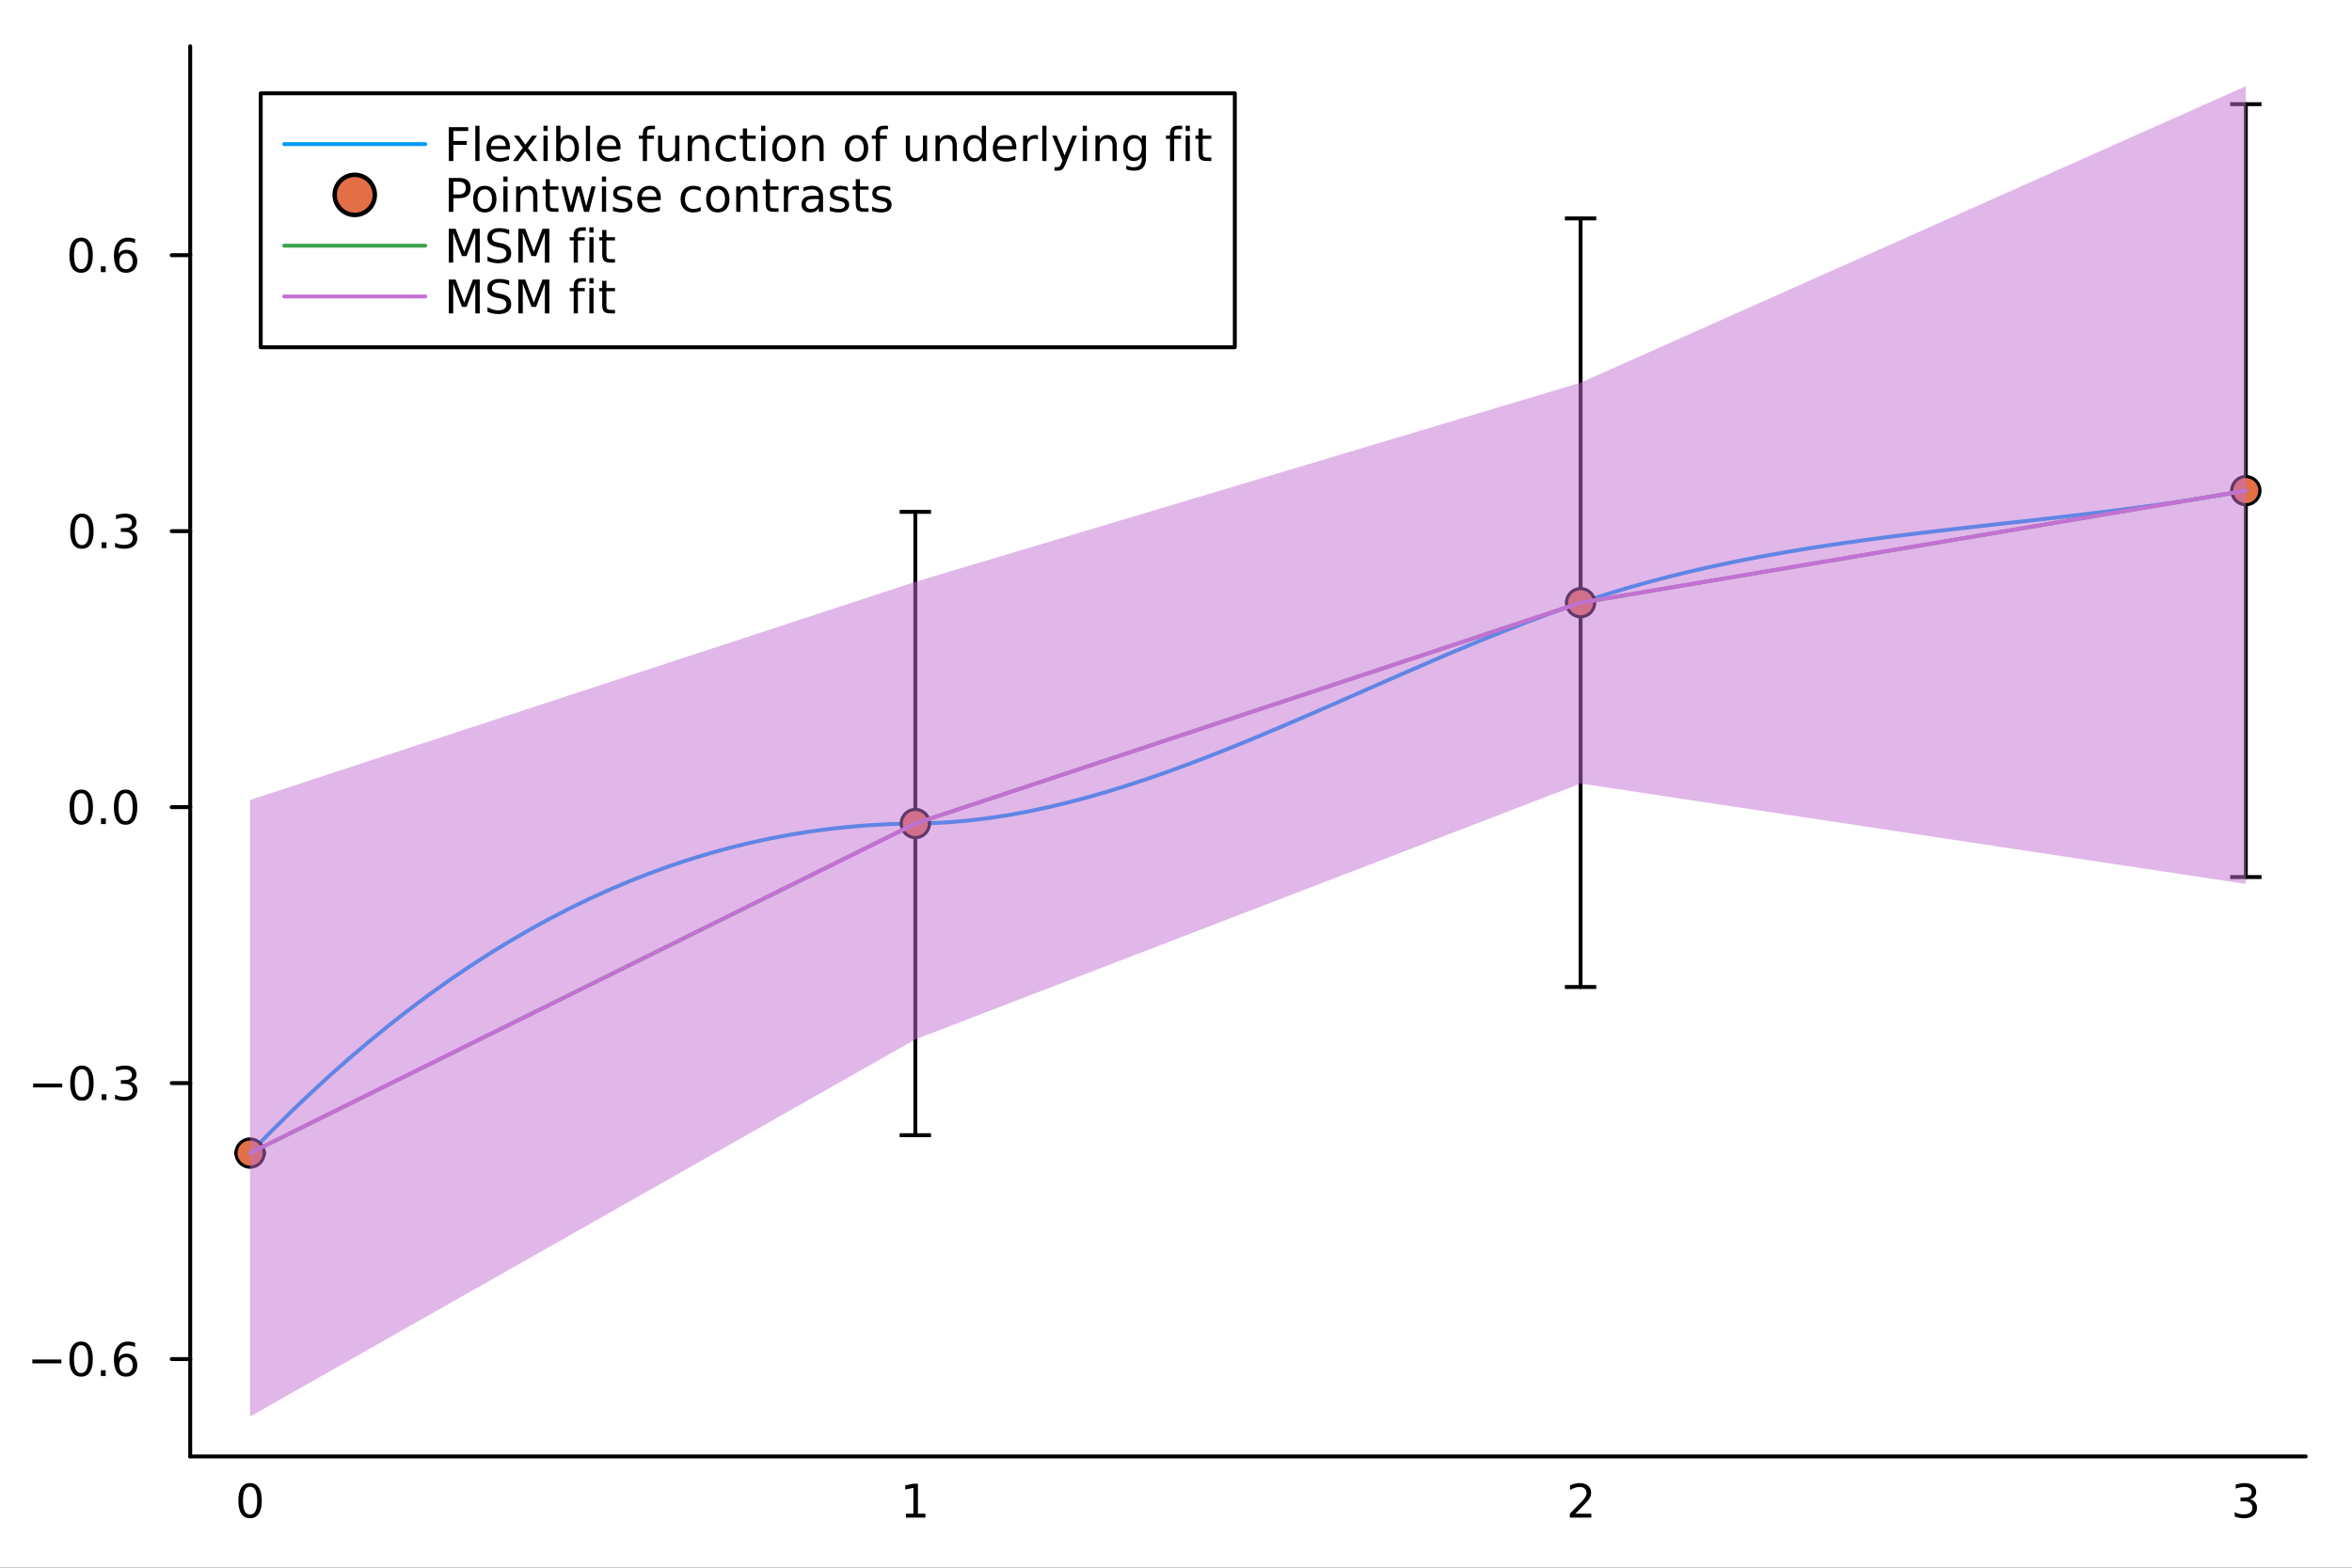 <?xml version="1.0" encoding="utf-8"?>
<svg xmlns="http://www.w3.org/2000/svg" xmlns:xlink="http://www.w3.org/1999/xlink" width="600" height="400" viewBox="0 0 2400 1600">
<rect x="0" y="0" width="2400" height="1600" fill="#333333" stroke="none"/>
<defs>
  <clipPath id="clip260">
    <rect x="0" y="0" width="2400" height="1600"/>
  </clipPath>
</defs>
<path clip-path="url(#clip260)" d="M0 1600 L2400 1600 L2400 0 L0 0  Z" fill="#ffffff" fill-rule="evenodd" fill-opacity="1"/>
<defs>
  <clipPath id="clip261">
    <rect x="480" y="0" width="1681" height="1600"/>
  </clipPath>
</defs>
<path clip-path="url(#clip260)" d="M194.098 1486.45 L2352.76 1486.45 L2352.76 47.244 L194.098 47.244  Z" fill="#ffffff" fill-rule="evenodd" fill-opacity="1"/>
<defs>
  <clipPath id="clip262">
    <rect x="194" y="47" width="2160" height="1440"/>
  </clipPath>
</defs>
<polyline clip-path="url(#clip260)" style="stroke:#000000; stroke-linecap:round; stroke-linejoin:round; stroke-width:4; stroke-opacity:1; fill:none" points="194.098,1486.45 2352.76,1486.45 "/>
<path clip-path="url(#clip260)" d="M255.192 1517.37 Q251.581 1517.37 249.752 1520.93 Q247.947 1524.47 247.947 1531.6 Q247.947 1538.71 249.752 1542.27 Q251.581 1545.82 255.192 1545.82 Q258.826 1545.82 260.632 1542.27 Q262.461 1538.71 262.461 1531.6 Q262.461 1524.47 260.632 1520.93 Q258.826 1517.37 255.192 1517.37 M255.192 1513.66 Q261.002 1513.66 264.058 1518.27 Q267.137 1522.85 267.137 1531.6 Q267.137 1540.33 264.058 1544.94 Q261.002 1549.52 255.192 1549.52 Q249.382 1549.52 246.303 1544.94 Q243.248 1540.33 243.248 1531.6 Q243.248 1522.85 246.303 1518.27 Q249.382 1513.66 255.192 1513.66 Z" fill="#000000" fill-rule="nonzero" fill-opacity="1" /><path clip-path="url(#clip260)" d="M924.397 1544.91 L932.036 1544.91 L932.036 1518.55 L923.726 1520.21 L923.726 1515.95 L931.99 1514.29 L936.666 1514.29 L936.666 1544.91 L944.305 1544.91 L944.305 1548.85 L924.397 1548.85 L924.397 1544.91 Z" fill="#000000" fill-rule="nonzero" fill-opacity="1" /><path clip-path="url(#clip260)" d="M1607.49 1544.91 L1623.81 1544.91 L1623.81 1548.85 L1601.87 1548.85 L1601.87 1544.91 Q1604.53 1542.16 1609.11 1537.53 Q1613.72 1532.88 1614.9 1531.53 Q1617.14 1529.01 1618.02 1527.27 Q1618.93 1525.51 1618.93 1523.82 Q1618.93 1521.07 1616.98 1519.33 Q1615.06 1517.6 1611.96 1517.6 Q1609.76 1517.6 1607.31 1518.36 Q1604.88 1519.13 1602.1 1520.68 L1602.1 1515.95 Q1604.92 1514.82 1607.38 1514.24 Q1609.83 1513.66 1611.87 1513.66 Q1617.24 1513.66 1620.43 1516.35 Q1623.63 1519.03 1623.63 1523.52 Q1623.63 1525.65 1622.82 1527.57 Q1622.03 1529.47 1619.92 1532.07 Q1619.34 1532.74 1616.24 1535.95 Q1613.14 1539.15 1607.49 1544.91 Z" fill="#000000" fill-rule="nonzero" fill-opacity="1" /><path clip-path="url(#clip260)" d="M2295.91 1530.21 Q2299.27 1530.93 2301.14 1533.2 Q2303.04 1535.47 2303.04 1538.8 Q2303.04 1543.92 2299.52 1546.72 Q2296 1549.52 2289.52 1549.52 Q2287.34 1549.52 2285.03 1549.08 Q2282.74 1548.66 2280.28 1547.81 L2280.28 1543.29 Q2282.23 1544.43 2284.54 1545.01 Q2286.86 1545.58 2289.38 1545.58 Q2293.78 1545.58 2296.07 1543.85 Q2298.39 1542.11 2298.39 1538.8 Q2298.39 1535.75 2296.23 1534.03 Q2294.1 1532.3 2290.28 1532.3 L2286.26 1532.3 L2286.26 1528.45 L2290.47 1528.45 Q2293.92 1528.45 2295.75 1527.09 Q2297.58 1525.7 2297.58 1523.11 Q2297.58 1520.45 2295.68 1519.03 Q2293.8 1517.6 2290.28 1517.6 Q2288.36 1517.6 2286.16 1518.01 Q2283.97 1518.43 2281.33 1519.31 L2281.33 1515.14 Q2283.99 1514.4 2286.3 1514.03 Q2288.64 1513.66 2290.7 1513.66 Q2296.03 1513.66 2299.13 1516.09 Q2302.23 1518.5 2302.23 1522.62 Q2302.23 1525.49 2300.59 1527.48 Q2298.94 1529.45 2295.91 1530.21 Z" fill="#000000" fill-rule="nonzero" fill-opacity="1" /><polyline clip-path="url(#clip260)" style="stroke:#000000; stroke-linecap:round; stroke-linejoin:round; stroke-width:4; stroke-opacity:1; fill:none" points="194.098,1486.45 194.098,47.244 "/>
<polyline clip-path="url(#clip260)" style="stroke:#000000; stroke-linecap:round; stroke-linejoin:round; stroke-width:4; stroke-opacity:1; fill:none" points="194.098,1387.09 175.2,1387.09 "/>
<polyline clip-path="url(#clip260)" style="stroke:#000000; stroke-linecap:round; stroke-linejoin:round; stroke-width:4; stroke-opacity:1; fill:none" points="194.098,1105.43 175.2,1105.43 "/>
<polyline clip-path="url(#clip260)" style="stroke:#000000; stroke-linecap:round; stroke-linejoin:round; stroke-width:4; stroke-opacity:1; fill:none" points="194.098,823.773 175.2,823.773 "/>
<polyline clip-path="url(#clip260)" style="stroke:#000000; stroke-linecap:round; stroke-linejoin:round; stroke-width:4; stroke-opacity:1; fill:none" points="194.098,542.113 175.2,542.113 "/>
<polyline clip-path="url(#clip260)" style="stroke:#000000; stroke-linecap:round; stroke-linejoin:round; stroke-width:4; stroke-opacity:1; fill:none" points="194.098,260.454 175.2,260.454 "/>
<path clip-path="url(#clip260)" d="M32.992 1387.54 L62.668 1387.54 L62.668 1391.48 L32.992 1391.48 L32.992 1387.54 Z" fill="#000000" fill-rule="nonzero" fill-opacity="1" /><path clip-path="url(#clip260)" d="M82.76 1372.89 Q79.149 1372.89 77.321 1376.46 Q75.515 1380 75.515 1387.13 Q75.515 1394.23 77.321 1397.8 Q79.149 1401.34 82.76 1401.34 Q86.395 1401.34 88.2 1397.8 Q90.029 1394.23 90.029 1387.13 Q90.029 1380 88.2 1376.46 Q86.395 1372.89 82.76 1372.89 M82.76 1369.19 Q88.57 1369.19 91.626 1373.79 Q94.705 1378.38 94.705 1387.13 Q94.705 1395.85 91.626 1400.46 Q88.57 1405.04 82.76 1405.04 Q76.95 1405.04 73.871 1400.46 Q70.816 1395.85 70.816 1387.13 Q70.816 1378.38 73.871 1373.79 Q76.95 1369.19 82.76 1369.19 Z" fill="#000000" fill-rule="nonzero" fill-opacity="1" /><path clip-path="url(#clip260)" d="M102.922 1398.49 L107.807 1398.49 L107.807 1404.37 L102.922 1404.37 L102.922 1398.49 Z" fill="#000000" fill-rule="nonzero" fill-opacity="1" /><path clip-path="url(#clip260)" d="M128.57 1385.23 Q125.422 1385.23 123.57 1387.38 Q121.742 1389.53 121.742 1393.28 Q121.742 1397.01 123.57 1399.19 Q125.422 1401.34 128.57 1401.34 Q131.718 1401.34 133.547 1399.19 Q135.399 1397.01 135.399 1393.28 Q135.399 1389.53 133.547 1387.38 Q131.718 1385.23 128.57 1385.23 M137.853 1370.58 L137.853 1374.83 Q136.093 1374 134.288 1373.56 Q132.505 1373.12 130.746 1373.12 Q126.117 1373.12 123.663 1376.25 Q121.232 1379.37 120.885 1385.69 Q122.251 1383.68 124.311 1382.61 Q126.371 1381.52 128.848 1381.52 Q134.056 1381.52 137.066 1384.7 Q140.098 1387.84 140.098 1393.28 Q140.098 1398.61 136.95 1401.83 Q133.802 1405.04 128.57 1405.04 Q122.575 1405.04 119.404 1400.46 Q116.232 1395.85 116.232 1387.13 Q116.232 1378.93 120.121 1374.07 Q124.01 1369.19 130.561 1369.19 Q132.32 1369.19 134.103 1369.53 Q135.908 1369.88 137.853 1370.58 Z" fill="#000000" fill-rule="nonzero" fill-opacity="1" /><path clip-path="url(#clip260)" d="M33.802 1105.88 L63.478 1105.88 L63.478 1109.82 L33.802 1109.82 L33.802 1105.88 Z" fill="#000000" fill-rule="nonzero" fill-opacity="1" /><path clip-path="url(#clip260)" d="M83.571 1091.23 Q79.96 1091.23 78.131 1094.8 Q76.325 1098.34 76.325 1105.47 Q76.325 1112.57 78.131 1116.14 Q79.96 1119.68 83.571 1119.68 Q87.205 1119.68 89.01 1116.14 Q90.839 1112.57 90.839 1105.47 Q90.839 1098.34 89.01 1094.8 Q87.205 1091.23 83.571 1091.23 M83.571 1087.53 Q89.381 1087.53 92.436 1092.13 Q95.515 1096.72 95.515 1105.47 Q95.515 1114.19 92.436 1118.8 Q89.381 1123.38 83.571 1123.38 Q77.76 1123.38 74.682 1118.8 Q71.626 1114.19 71.626 1105.47 Q71.626 1096.72 74.682 1092.13 Q77.76 1087.53 83.571 1087.53 Z" fill="#000000" fill-rule="nonzero" fill-opacity="1" /><path clip-path="url(#clip260)" d="M103.732 1116.83 L108.617 1116.83 L108.617 1122.71 L103.732 1122.71 L103.732 1116.83 Z" fill="#000000" fill-rule="nonzero" fill-opacity="1" /><path clip-path="url(#clip260)" d="M132.968 1104.08 Q136.325 1104.8 138.2 1107.06 Q140.098 1109.33 140.098 1112.67 Q140.098 1117.78 136.58 1120.58 Q133.061 1123.38 126.58 1123.38 Q124.404 1123.38 122.089 1122.94 Q119.797 1122.53 117.344 1121.67 L117.344 1117.16 Q119.288 1118.29 121.603 1118.87 Q123.918 1119.45 126.441 1119.45 Q130.839 1119.45 133.13 1117.71 Q135.445 1115.98 135.445 1112.67 Q135.445 1109.61 133.293 1107.9 Q131.163 1106.16 127.343 1106.16 L123.316 1106.16 L123.316 1102.32 L127.529 1102.32 Q130.978 1102.32 132.806 1100.95 Q134.635 1099.56 134.635 1096.97 Q134.635 1094.31 132.737 1092.9 Q130.862 1091.46 127.343 1091.46 Q125.422 1091.46 123.223 1091.88 Q121.024 1092.3 118.385 1093.18 L118.385 1089.01 Q121.047 1088.27 123.362 1087.9 Q125.7 1087.53 127.76 1087.53 Q133.084 1087.53 136.186 1089.96 Q139.288 1092.37 139.288 1096.49 Q139.288 1099.36 137.644 1101.35 Q136.001 1103.31 132.968 1104.08 Z" fill="#000000" fill-rule="nonzero" fill-opacity="1" /><path clip-path="url(#clip260)" d="M82.922 809.571 Q79.311 809.571 77.483 813.136 Q75.677 816.678 75.677 823.808 Q75.677 830.914 77.483 834.479 Q79.311 838.02 82.922 838.02 Q86.557 838.02 88.362 834.479 Q90.191 830.914 90.191 823.808 Q90.191 816.678 88.362 813.136 Q86.557 809.571 82.922 809.571 M82.922 805.868 Q88.733 805.868 91.788 810.474 Q94.867 815.058 94.867 823.808 Q94.867 832.534 91.788 837.141 Q88.733 841.724 82.922 841.724 Q77.112 841.724 74.034 837.141 Q70.978 832.534 70.978 823.808 Q70.978 815.058 74.034 810.474 Q77.112 805.868 82.922 805.868 Z" fill="#000000" fill-rule="nonzero" fill-opacity="1" /><path clip-path="url(#clip260)" d="M103.084 835.173 L107.969 835.173 L107.969 841.053 L103.084 841.053 L103.084 835.173 Z" fill="#000000" fill-rule="nonzero" fill-opacity="1" /><path clip-path="url(#clip260)" d="M128.154 809.571 Q124.543 809.571 122.714 813.136 Q120.908 816.678 120.908 823.808 Q120.908 830.914 122.714 834.479 Q124.543 838.02 128.154 838.02 Q131.788 838.02 133.593 834.479 Q135.422 830.914 135.422 823.808 Q135.422 816.678 133.593 813.136 Q131.788 809.571 128.154 809.571 M128.154 805.868 Q133.964 805.868 137.019 810.474 Q140.098 815.058 140.098 823.808 Q140.098 832.534 137.019 837.141 Q133.964 841.724 128.154 841.724 Q122.343 841.724 119.265 837.141 Q116.209 832.534 116.209 823.808 Q116.209 815.058 119.265 810.474 Q122.343 805.868 128.154 805.868 Z" fill="#000000" fill-rule="nonzero" fill-opacity="1" /><path clip-path="url(#clip260)" d="M83.571 527.912 Q79.96 527.912 78.131 531.477 Q76.325 535.018 76.325 542.148 Q76.325 549.255 78.131 552.819 Q79.96 556.361 83.571 556.361 Q87.205 556.361 89.01 552.819 Q90.839 549.255 90.839 542.148 Q90.839 535.018 89.01 531.477 Q87.205 527.912 83.571 527.912 M83.571 524.208 Q89.381 524.208 92.436 528.815 Q95.515 533.398 95.515 542.148 Q95.515 550.875 92.436 555.481 Q89.381 560.065 83.571 560.065 Q77.76 560.065 74.682 555.481 Q71.626 550.875 71.626 542.148 Q71.626 533.398 74.682 528.815 Q77.76 524.208 83.571 524.208 Z" fill="#000000" fill-rule="nonzero" fill-opacity="1" /><path clip-path="url(#clip260)" d="M103.732 553.514 L108.617 553.514 L108.617 559.393 L103.732 559.393 L103.732 553.514 Z" fill="#000000" fill-rule="nonzero" fill-opacity="1" /><path clip-path="url(#clip260)" d="M132.968 540.759 Q136.325 541.477 138.2 543.745 Q140.098 546.014 140.098 549.347 Q140.098 554.463 136.58 557.264 Q133.061 560.065 126.58 560.065 Q124.404 560.065 122.089 559.625 Q119.797 559.208 117.344 558.352 L117.344 553.838 Q119.288 554.972 121.603 555.551 Q123.918 556.129 126.441 556.129 Q130.839 556.129 133.13 554.393 Q135.445 552.657 135.445 549.347 Q135.445 546.292 133.293 544.579 Q131.163 542.843 127.343 542.843 L123.316 542.843 L123.316 539 L127.529 539 Q130.978 539 132.806 537.634 Q134.635 536.245 134.635 533.653 Q134.635 530.991 132.737 529.579 Q130.862 528.144 127.343 528.144 Q125.422 528.144 123.223 528.56 Q121.024 528.977 118.385 529.856 L118.385 525.69 Q121.047 524.949 123.362 524.579 Q125.7 524.208 127.76 524.208 Q133.084 524.208 136.186 526.639 Q139.288 529.046 139.288 533.167 Q139.288 536.037 137.644 538.028 Q136.001 539.995 132.968 540.759 Z" fill="#000000" fill-rule="nonzero" fill-opacity="1" /><path clip-path="url(#clip260)" d="M82.76 246.253 Q79.149 246.253 77.321 249.817 Q75.515 253.359 75.515 260.489 Q75.515 267.595 77.321 271.16 Q79.149 274.702 82.76 274.702 Q86.395 274.702 88.2 271.16 Q90.029 267.595 90.029 260.489 Q90.029 253.359 88.2 249.817 Q86.395 246.253 82.76 246.253 M82.76 242.549 Q88.57 242.549 91.626 247.155 Q94.705 251.739 94.705 260.489 Q94.705 269.215 91.626 273.822 Q88.57 278.405 82.76 278.405 Q76.95 278.405 73.871 273.822 Q70.816 269.215 70.816 260.489 Q70.816 251.739 73.871 247.155 Q76.95 242.549 82.76 242.549 Z" fill="#000000" fill-rule="nonzero" fill-opacity="1" /><path clip-path="url(#clip260)" d="M102.922 271.854 L107.807 271.854 L107.807 277.734 L102.922 277.734 L102.922 271.854 Z" fill="#000000" fill-rule="nonzero" fill-opacity="1" /><path clip-path="url(#clip260)" d="M128.57 258.591 Q125.422 258.591 123.57 260.743 Q121.742 262.896 121.742 266.646 Q121.742 270.373 123.57 272.549 Q125.422 274.702 128.57 274.702 Q131.718 274.702 133.547 272.549 Q135.399 270.373 135.399 266.646 Q135.399 262.896 133.547 260.743 Q131.718 258.591 128.57 258.591 M137.853 243.938 L137.853 248.197 Q136.093 247.364 134.288 246.924 Q132.505 246.484 130.746 246.484 Q126.117 246.484 123.663 249.609 Q121.232 252.734 120.885 259.053 Q122.251 257.04 124.311 255.975 Q126.371 254.887 128.848 254.887 Q134.056 254.887 137.066 258.058 Q140.098 261.206 140.098 266.646 Q140.098 271.97 136.95 275.188 Q133.802 278.405 128.57 278.405 Q122.575 278.405 119.404 273.822 Q116.232 269.215 116.232 260.489 Q116.232 252.294 120.121 247.433 Q124.01 242.549 130.561 242.549 Q132.32 242.549 134.103 242.896 Q135.908 243.243 137.853 243.938 Z" fill="#000000" fill-rule="nonzero" fill-opacity="1" /><polyline clip-path="url(#clip262)" style="stroke:#009af9; stroke-linecap:round; stroke-linejoin:round; stroke-width:4; stroke-opacity:1; fill:none" points="255.192,1176.84 275.557,1155.93 295.922,1135.77 316.286,1116.33 336.651,1097.62 357.016,1079.63 377.38,1062.35 397.745,1045.78 418.11,1029.9 438.474,1014.72 458.839,1000.22 479.204,986.403 499.568,973.256 519.933,960.774 540.298,948.951 560.663,937.78 581.027,927.254 601.392,917.366 621.757,908.111 642.121,899.481 662.486,891.469 682.851,884.069 703.215,877.275 723.58,871.079 743.945,865.475 764.31,860.456 784.674,856.016 805.039,852.148 825.404,848.845 845.768,846.101 866.133,843.908 886.498,842.261 906.862,841.153 927.227,840.576 947.592,840.235 967.957,839.205 988.321,837.446 1008.69,834.993 1029.05,831.883 1049.42,828.149 1069.78,823.828 1090.14,818.953 1110.51,813.56 1130.87,807.684 1151.24,801.36 1171.6,794.624 1191.97,787.509 1212.33,780.051 1232.7,772.286 1253.06,764.248 1273.43,755.972 1293.79,747.493 1314.16,738.847 1334.52,730.068 1354.89,721.191 1375.25,712.252 1395.62,703.285 1415.98,694.326 1436.34,685.409 1456.71,676.57 1477.07,667.843 1497.44,659.264 1517.8,650.867 1538.17,642.689 1558.53,634.763 1578.9,627.125 1599.26,619.809 1619.63,612.854 1639.99,606.313 1660.36,600.181 1680.72,594.437 1701.09,589.06 1721.45,584.029 1741.81,579.325 1762.18,574.927 1782.54,570.815 1802.91,566.967 1823.27,563.363 1843.64,559.984 1864,556.807 1884.37,553.813 1904.73,550.982 1925.1,548.292 1945.46,545.723 1965.83,543.256 1986.19,540.868 2006.56,538.54 2026.92,536.251 2047.29,533.981 2067.65,531.708 2088.01,529.414 2108.38,527.076 2128.74,524.676 2149.11,522.191 2169.47,519.601 2189.84,516.887 2210.2,514.027 2230.57,511.002 2250.93,507.789 2271.3,504.37 2291.66,500.723 "/>
<polyline clip-path="url(#clip262)" style="stroke:#000000; stroke-linecap:round; stroke-linejoin:round; stroke-width:4; stroke-opacity:1; fill:none" points="255.192,1176.84 255.192,1176.84 "/>
<polyline clip-path="url(#clip262)" style="stroke:#000000; stroke-linecap:round; stroke-linejoin:round; stroke-width:4; stroke-opacity:1; fill:none" points="934.015,1158.6 934.015,522.401 "/>
<polyline clip-path="url(#clip262)" style="stroke:#000000; stroke-linecap:round; stroke-linejoin:round; stroke-width:4; stroke-opacity:1; fill:none" points="1612.84,1007.34 1612.84,222.92 "/>
<polyline clip-path="url(#clip262)" style="stroke:#000000; stroke-linecap:round; stroke-linejoin:round; stroke-width:4; stroke-opacity:1; fill:none" points="2291.66,895.127 2291.66,106.319 "/>
<line clip-path="url(#clip262)" x1="271.192" y1="1176.84" x2="239.192" y2="1176.84" style="stroke:#000000; stroke-width:4; stroke-opacity:1"/>
<line clip-path="url(#clip262)" x1="271.192" y1="1176.84" x2="239.192" y2="1176.84" style="stroke:#000000; stroke-width:4; stroke-opacity:1"/>
<line clip-path="url(#clip262)" x1="950.015" y1="1158.6" x2="918.015" y2="1158.6" style="stroke:#000000; stroke-width:4; stroke-opacity:1"/>
<line clip-path="url(#clip262)" x1="950.015" y1="522.401" x2="918.015" y2="522.401" style="stroke:#000000; stroke-width:4; stroke-opacity:1"/>
<line clip-path="url(#clip262)" x1="1628.84" y1="1007.34" x2="1596.84" y2="1007.34" style="stroke:#000000; stroke-width:4; stroke-opacity:1"/>
<line clip-path="url(#clip262)" x1="1628.84" y1="222.92" x2="1596.84" y2="222.92" style="stroke:#000000; stroke-width:4; stroke-opacity:1"/>
<line clip-path="url(#clip262)" x1="2307.66" y1="895.127" x2="2275.66" y2="895.127" style="stroke:#000000; stroke-width:4; stroke-opacity:1"/>
<line clip-path="url(#clip262)" x1="2307.66" y1="106.319" x2="2275.66" y2="106.319" style="stroke:#000000; stroke-width:4; stroke-opacity:1"/>
<circle clip-path="url(#clip262)" cx="255.192" cy="1176.84" r="14.4" fill="#e26f46" fill-rule="evenodd" fill-opacity="1" stroke="#000000" stroke-opacity="1" stroke-width="3.2"/>
<circle clip-path="url(#clip262)" cx="934.015" cy="840.501" r="14.4" fill="#e26f46" fill-rule="evenodd" fill-opacity="1" stroke="#000000" stroke-opacity="1" stroke-width="3.2"/>
<circle clip-path="url(#clip262)" cx="1612.84" cy="615.129" r="14.4" fill="#e26f46" fill-rule="evenodd" fill-opacity="1" stroke="#000000" stroke-opacity="1" stroke-width="3.2"/>
<circle clip-path="url(#clip262)" cx="2291.66" cy="500.723" r="14.4" fill="#e26f46" fill-rule="evenodd" fill-opacity="1" stroke="#000000" stroke-opacity="1" stroke-width="3.2"/>
<polyline clip-path="url(#clip262)" style="stroke:#3da44d; stroke-linecap:round; stroke-linejoin:round; stroke-width:4; stroke-opacity:1; fill:none" points="255.192,1176.84 934.015,840.501 1612.84,615.129 2291.66,500.723 "/>
<path clip-path="url(#clip262)" d="M255.192 1445.72 L934.015 1060.82 L1612.84 799.67 L2291.66 902.156 L2291.66 87.976 L1612.84 390.579 L934.015 593.841 L255.192 816.45  Z" fill="#c271d2" fill-rule="evenodd" fill-opacity="0.5"/>
<polyline clip-path="url(#clip262)" style="stroke:#c271d2; stroke-linecap:round; stroke-linejoin:round; stroke-width:4; stroke-opacity:1; fill:none" points="255.192,1176.84 934.015,840.501 1612.84,615.129 2291.66,500.723 "/>
<path clip-path="url(#clip260)" d="M266.053 354.418 L1260.02 354.418 L1260.02 95.218 L266.053 95.218  Z" fill="#ffffff" fill-rule="evenodd" fill-opacity="1"/>
<polyline clip-path="url(#clip260)" style="stroke:#000000; stroke-linecap:round; stroke-linejoin:round; stroke-width:4; stroke-opacity:1; fill:none" points="266.053,354.418 1260.02,354.418 1260.02,95.218 266.053,95.218 266.053,354.418 "/>
<polyline clip-path="url(#clip260)" style="stroke:#009af9; stroke-linecap:round; stroke-linejoin:round; stroke-width:4; stroke-opacity:1; fill:none" points="290.038,147.058 433.949,147.058 "/>
<path clip-path="url(#clip260)" d="M457.934 129.778 L477.795 129.778 L477.795 133.713 L462.61 133.713 L462.61 143.898 L476.314 143.898 L476.314 147.833 L462.61 147.833 L462.61 164.338 L457.934 164.338 L457.934 129.778 Z" fill="#000000" fill-rule="nonzero" fill-opacity="1" /><path clip-path="url(#clip260)" d="M485.017 128.319 L489.276 128.319 L489.276 164.338 L485.017 164.338 L485.017 128.319 Z" fill="#000000" fill-rule="nonzero" fill-opacity="1" /><path clip-path="url(#clip260)" d="M520.364 150.31 L520.364 152.393 L500.781 152.393 Q501.059 156.791 503.42 159.106 Q505.804 161.398 510.04 161.398 Q512.494 161.398 514.786 160.796 Q517.1 160.194 519.369 158.99 L519.369 163.018 Q517.077 163.99 514.67 164.5 Q512.262 165.009 509.786 165.009 Q503.582 165.009 499.948 161.398 Q496.337 157.787 496.337 151.629 Q496.337 145.264 499.762 141.537 Q503.212 137.787 509.045 137.787 Q514.276 137.787 517.309 141.166 Q520.364 144.523 520.364 150.31 M516.105 149.06 Q516.059 145.565 514.137 143.481 Q512.239 141.398 509.091 141.398 Q505.526 141.398 503.374 143.412 Q501.244 145.426 500.92 149.083 L516.105 149.06 Z" fill="#000000" fill-rule="nonzero" fill-opacity="1" /><path clip-path="url(#clip260)" d="M548.072 138.412 L538.697 151.027 L548.559 164.338 L543.535 164.338 L535.989 154.152 L528.443 164.338 L523.42 164.338 L533.489 150.773 L524.276 138.412 L529.299 138.412 L536.174 147.648 L543.049 138.412 L548.072 138.412 Z" fill="#000000" fill-rule="nonzero" fill-opacity="1" /><path clip-path="url(#clip260)" d="M554.577 138.412 L558.836 138.412 L558.836 164.338 L554.577 164.338 L554.577 138.412 M554.577 128.319 L558.836 128.319 L558.836 133.713 L554.577 133.713 L554.577 128.319 Z" fill="#000000" fill-rule="nonzero" fill-opacity="1" /><path clip-path="url(#clip260)" d="M586.359 151.398 Q586.359 146.699 584.415 144.037 Q582.494 141.352 579.114 141.352 Q575.734 141.352 573.79 144.037 Q571.869 146.699 571.869 151.398 Q571.869 156.097 573.79 158.782 Q575.734 161.444 579.114 161.444 Q582.494 161.444 584.415 158.782 Q586.359 156.097 586.359 151.398 M571.869 142.347 Q573.211 140.032 575.248 138.921 Q577.308 137.787 580.156 137.787 Q584.878 137.787 587.818 141.537 Q590.781 145.287 590.781 151.398 Q590.781 157.509 587.818 161.259 Q584.878 165.009 580.156 165.009 Q577.308 165.009 575.248 163.898 Q573.211 162.763 571.869 160.449 L571.869 164.338 L567.586 164.338 L567.586 128.319 L571.869 128.319 L571.869 142.347 Z" fill="#000000" fill-rule="nonzero" fill-opacity="1" /><path clip-path="url(#clip260)" d="M597.841 128.319 L602.1 128.319 L602.1 164.338 L597.841 164.338 L597.841 128.319 Z" fill="#000000" fill-rule="nonzero" fill-opacity="1" /><path clip-path="url(#clip260)" d="M633.188 150.31 L633.188 152.393 L613.604 152.393 Q613.882 156.791 616.243 159.106 Q618.628 161.398 622.864 161.398 Q625.317 161.398 627.609 160.796 Q629.924 160.194 632.192 158.99 L632.192 163.018 Q629.901 163.99 627.493 164.5 Q625.086 165.009 622.609 165.009 Q616.405 165.009 612.771 161.398 Q609.16 157.787 609.16 151.629 Q609.16 145.264 612.586 141.537 Q616.035 137.787 621.868 137.787 Q627.1 137.787 630.132 141.166 Q633.188 144.523 633.188 150.31 M628.928 149.06 Q628.882 145.565 626.961 143.481 Q625.063 141.398 621.915 141.398 Q618.35 141.398 616.197 143.412 Q614.067 145.426 613.743 149.083 L628.928 149.06 Z" fill="#000000" fill-rule="nonzero" fill-opacity="1" /><path clip-path="url(#clip260)" d="M668.373 128.319 L668.373 131.861 L664.299 131.861 Q662.007 131.861 661.104 132.787 Q660.225 133.713 660.225 136.12 L660.225 138.412 L667.238 138.412 L667.238 141.722 L660.225 141.722 L660.225 164.338 L655.942 164.338 L655.942 141.722 L651.868 141.722 L651.868 138.412 L655.942 138.412 L655.942 136.606 Q655.942 132.278 657.956 130.31 Q659.97 128.319 664.345 128.319 L668.373 128.319 Z" fill="#000000" fill-rule="nonzero" fill-opacity="1" /><path clip-path="url(#clip260)" d="M671.498 154.106 L671.498 138.412 L675.757 138.412 L675.757 153.944 Q675.757 157.625 677.192 159.476 Q678.627 161.305 681.498 161.305 Q684.947 161.305 686.937 159.106 Q688.951 156.907 688.951 153.111 L688.951 138.412 L693.211 138.412 L693.211 164.338 L688.951 164.338 L688.951 160.356 Q687.4 162.717 685.34 163.875 Q683.303 165.009 680.595 165.009 Q676.127 165.009 673.812 162.231 Q671.498 159.453 671.498 154.106 M682.215 137.787 L682.215 137.787 Z" fill="#000000" fill-rule="nonzero" fill-opacity="1" /><path clip-path="url(#clip260)" d="M723.534 148.689 L723.534 164.338 L719.275 164.338 L719.275 148.828 Q719.275 145.148 717.84 143.319 Q716.405 141.49 713.534 141.49 Q710.085 141.49 708.095 143.69 Q706.104 145.889 706.104 149.685 L706.104 164.338 L701.822 164.338 L701.822 138.412 L706.104 138.412 L706.104 142.44 Q707.632 140.102 709.692 138.944 Q711.775 137.787 714.484 137.787 Q718.951 137.787 721.243 140.565 Q723.534 143.319 723.534 148.689 Z" fill="#000000" fill-rule="nonzero" fill-opacity="1" /><path clip-path="url(#clip260)" d="M750.687 139.407 L750.687 143.389 Q748.882 142.393 747.053 141.907 Q745.247 141.398 743.395 141.398 Q739.252 141.398 736.96 144.037 Q734.669 146.652 734.669 151.398 Q734.669 156.143 736.96 158.782 Q739.252 161.398 743.395 161.398 Q745.247 161.398 747.053 160.912 Q748.882 160.402 750.687 159.407 L750.687 163.342 Q748.905 164.176 746.983 164.592 Q745.085 165.009 742.932 165.009 Q737.076 165.009 733.627 161.328 Q730.178 157.648 730.178 151.398 Q730.178 145.055 733.65 141.421 Q737.145 137.787 743.21 137.787 Q745.178 137.787 747.053 138.203 Q748.928 138.597 750.687 139.407 Z" fill="#000000" fill-rule="nonzero" fill-opacity="1" /><path clip-path="url(#clip260)" d="M762.307 131.051 L762.307 138.412 L771.08 138.412 L771.08 141.722 L762.307 141.722 L762.307 155.796 Q762.307 158.967 763.164 159.87 Q764.043 160.773 766.705 160.773 L771.08 160.773 L771.08 164.338 L766.705 164.338 Q761.775 164.338 759.9 162.509 Q758.025 160.657 758.025 155.796 L758.025 141.722 L754.9 141.722 L754.9 138.412 L758.025 138.412 L758.025 131.051 L762.307 131.051 Z" fill="#000000" fill-rule="nonzero" fill-opacity="1" /><path clip-path="url(#clip260)" d="M776.682 138.412 L780.942 138.412 L780.942 164.338 L776.682 164.338 L776.682 138.412 M776.682 128.319 L780.942 128.319 L780.942 133.713 L776.682 133.713 L776.682 128.319 Z" fill="#000000" fill-rule="nonzero" fill-opacity="1" /><path clip-path="url(#clip260)" d="M799.9 141.398 Q796.474 141.398 794.483 144.083 Q792.492 146.745 792.492 151.398 Q792.492 156.051 794.46 158.736 Q796.451 161.398 799.9 161.398 Q803.303 161.398 805.293 158.713 Q807.284 156.027 807.284 151.398 Q807.284 146.791 805.293 144.106 Q803.303 141.398 799.9 141.398 M799.9 137.787 Q805.455 137.787 808.627 141.398 Q811.798 145.009 811.798 151.398 Q811.798 157.764 808.627 161.398 Q805.455 165.009 799.9 165.009 Q794.321 165.009 791.15 161.398 Q788.002 157.764 788.002 151.398 Q788.002 145.009 791.15 141.398 Q794.321 137.787 799.9 137.787 Z" fill="#000000" fill-rule="nonzero" fill-opacity="1" /><path clip-path="url(#clip260)" d="M840.409 148.689 L840.409 164.338 L836.15 164.338 L836.15 148.828 Q836.15 145.148 834.714 143.319 Q833.279 141.49 830.409 141.49 Q826.96 141.49 824.969 143.69 Q822.978 145.889 822.978 149.685 L822.978 164.338 L818.696 164.338 L818.696 138.412 L822.978 138.412 L822.978 142.44 Q824.506 140.102 826.566 138.944 Q828.65 137.787 831.358 137.787 Q835.825 137.787 838.117 140.565 Q840.409 143.319 840.409 148.689 Z" fill="#000000" fill-rule="nonzero" fill-opacity="1" /><path clip-path="url(#clip260)" d="M874.02 141.398 Q870.594 141.398 868.603 144.083 Q866.612 146.745 866.612 151.398 Q866.612 156.051 868.58 158.736 Q870.571 161.398 874.02 161.398 Q877.422 161.398 879.413 158.713 Q881.404 156.027 881.404 151.398 Q881.404 146.791 879.413 144.106 Q877.422 141.398 874.02 141.398 M874.02 137.787 Q879.575 137.787 882.747 141.398 Q885.918 145.009 885.918 151.398 Q885.918 157.764 882.747 161.398 Q879.575 165.009 874.02 165.009 Q868.441 165.009 865.27 161.398 Q862.122 157.764 862.122 151.398 Q862.122 145.009 865.27 141.398 Q868.441 137.787 874.02 137.787 Z" fill="#000000" fill-rule="nonzero" fill-opacity="1" /><path clip-path="url(#clip260)" d="M906.103 128.319 L906.103 131.861 L902.029 131.861 Q899.737 131.861 898.834 132.787 Q897.955 133.713 897.955 136.12 L897.955 138.412 L904.969 138.412 L904.969 141.722 L897.955 141.722 L897.955 164.338 L893.672 164.338 L893.672 141.722 L889.598 141.722 L889.598 138.412 L893.672 138.412 L893.672 136.606 Q893.672 132.278 895.686 130.31 Q897.7 128.319 902.075 128.319 L906.103 128.319 Z" fill="#000000" fill-rule="nonzero" fill-opacity="1" /><path clip-path="url(#clip260)" d="M924.297 154.106 L924.297 138.412 L928.556 138.412 L928.556 153.944 Q928.556 157.625 929.992 159.476 Q931.427 161.305 934.297 161.305 Q937.746 161.305 939.737 159.106 Q941.751 156.907 941.751 153.111 L941.751 138.412 L946.01 138.412 L946.01 164.338 L941.751 164.338 L941.751 160.356 Q940.2 162.717 938.14 163.875 Q936.103 165.009 933.394 165.009 Q928.927 165.009 926.612 162.231 Q924.297 159.453 924.297 154.106 M935.015 137.787 L935.015 137.787 Z" fill="#000000" fill-rule="nonzero" fill-opacity="1" /><path clip-path="url(#clip260)" d="M976.334 148.689 L976.334 164.338 L972.075 164.338 L972.075 148.828 Q972.075 145.148 970.64 143.319 Q969.204 141.49 966.334 141.49 Q962.885 141.49 960.894 143.69 Q958.904 145.889 958.904 149.685 L958.904 164.338 L954.621 164.338 L954.621 138.412 L958.904 138.412 L958.904 142.44 Q960.431 140.102 962.491 138.944 Q964.575 137.787 967.283 137.787 Q971.751 137.787 974.042 140.565 Q976.334 143.319 976.334 148.689 Z" fill="#000000" fill-rule="nonzero" fill-opacity="1" /><path clip-path="url(#clip260)" d="M1001.89 142.347 L1001.89 128.319 L1006.15 128.319 L1006.15 164.338 L1001.89 164.338 L1001.89 160.449 Q1000.55 162.763 998.487 163.898 Q996.45 165.009 993.579 165.009 Q988.88 165.009 985.917 161.259 Q982.977 157.509 982.977 151.398 Q982.977 145.287 985.917 141.537 Q988.88 137.787 993.579 137.787 Q996.45 137.787 998.487 138.921 Q1000.55 140.032 1001.89 142.347 M987.376 151.398 Q987.376 156.097 989.297 158.782 Q991.241 161.444 994.621 161.444 Q998.001 161.444 999.945 158.782 Q1001.89 156.097 1001.89 151.398 Q1001.89 146.699 999.945 144.037 Q998.001 141.352 994.621 141.352 Q991.241 141.352 989.297 144.037 Q987.376 146.699 987.376 151.398 Z" fill="#000000" fill-rule="nonzero" fill-opacity="1" /><path clip-path="url(#clip260)" d="M1037.1 150.31 L1037.1 152.393 L1017.51 152.393 Q1017.79 156.791 1020.15 159.106 Q1022.54 161.398 1026.77 161.398 Q1029.23 161.398 1031.52 160.796 Q1033.83 160.194 1036.1 158.99 L1036.1 163.018 Q1033.81 163.99 1031.4 164.5 Q1029 165.009 1026.52 165.009 Q1020.32 165.009 1016.68 161.398 Q1013.07 157.787 1013.07 151.629 Q1013.07 145.264 1016.5 141.537 Q1019.94 137.787 1025.78 137.787 Q1031.01 137.787 1034.04 141.166 Q1037.1 144.523 1037.1 150.31 M1032.84 149.06 Q1032.79 145.565 1030.87 143.481 Q1028.97 141.398 1025.82 141.398 Q1022.26 141.398 1020.11 143.412 Q1017.98 145.426 1017.65 149.083 L1032.84 149.06 Z" fill="#000000" fill-rule="nonzero" fill-opacity="1" /><path clip-path="url(#clip260)" d="M1059.11 142.393 Q1058.39 141.977 1057.54 141.791 Q1056.7 141.583 1055.69 141.583 Q1052.07 141.583 1050.13 143.944 Q1048.21 146.282 1048.21 150.68 L1048.21 164.338 L1043.93 164.338 L1043.93 138.412 L1048.21 138.412 L1048.21 142.44 Q1049.55 140.078 1051.7 138.944 Q1053.86 137.787 1056.94 137.787 Q1057.38 137.787 1057.91 137.856 Q1058.44 137.903 1059.09 138.018 L1059.11 142.393 Z" fill="#000000" fill-rule="nonzero" fill-opacity="1" /><path clip-path="url(#clip260)" d="M1063.58 128.319 L1067.84 128.319 L1067.84 164.338 L1063.58 164.338 L1063.58 128.319 Z" fill="#000000" fill-rule="nonzero" fill-opacity="1" /><path clip-path="url(#clip260)" d="M1087.54 166.745 Q1085.73 171.375 1084.02 172.787 Q1082.31 174.199 1079.44 174.199 L1076.03 174.199 L1076.03 170.634 L1078.53 170.634 Q1080.29 170.634 1081.26 169.8 Q1082.24 168.967 1083.42 165.865 L1084.18 163.921 L1073.69 138.412 L1078.21 138.412 L1086.31 158.689 L1094.41 138.412 L1098.93 138.412 L1087.54 166.745 Z" fill="#000000" fill-rule="nonzero" fill-opacity="1" /><path clip-path="url(#clip260)" d="M1104.81 138.412 L1109.06 138.412 L1109.06 164.338 L1104.81 164.338 L1104.81 138.412 M1104.81 128.319 L1109.06 128.319 L1109.06 133.713 L1104.81 133.713 L1104.81 128.319 Z" fill="#000000" fill-rule="nonzero" fill-opacity="1" /><path clip-path="url(#clip260)" d="M1139.53 148.689 L1139.53 164.338 L1135.27 164.338 L1135.27 148.828 Q1135.27 145.148 1133.83 143.319 Q1132.4 141.49 1129.53 141.49 Q1126.08 141.49 1124.09 143.69 Q1122.1 145.889 1122.1 149.685 L1122.1 164.338 L1117.81 164.338 L1117.81 138.412 L1122.1 138.412 L1122.1 142.44 Q1123.62 140.102 1125.69 138.944 Q1127.77 137.787 1130.48 137.787 Q1134.94 137.787 1137.24 140.565 Q1139.53 143.319 1139.53 148.689 Z" fill="#000000" fill-rule="nonzero" fill-opacity="1" /><path clip-path="url(#clip260)" d="M1165.08 151.074 Q1165.08 146.444 1163.16 143.898 Q1161.26 141.352 1157.81 141.352 Q1154.39 141.352 1152.47 143.898 Q1150.57 146.444 1150.57 151.074 Q1150.57 155.68 1152.47 158.226 Q1154.39 160.773 1157.81 160.773 Q1161.26 160.773 1163.16 158.226 Q1165.08 155.68 1165.08 151.074 M1169.34 161.12 Q1169.34 167.74 1166.4 170.958 Q1163.46 174.199 1157.4 174.199 Q1155.15 174.199 1153.16 173.851 Q1151.17 173.527 1149.3 172.833 L1149.3 168.689 Q1151.17 169.708 1153 170.194 Q1154.83 170.68 1156.73 170.68 Q1160.92 170.68 1163 168.481 Q1165.08 166.305 1165.08 161.884 L1165.08 159.777 Q1163.76 162.069 1161.7 163.203 Q1159.64 164.338 1156.77 164.338 Q1152 164.338 1149.09 160.703 Q1146.17 157.069 1146.17 151.074 Q1146.17 145.055 1149.09 141.421 Q1152 137.787 1156.77 137.787 Q1159.64 137.787 1161.7 138.921 Q1163.76 140.055 1165.08 142.347 L1165.08 138.412 L1169.34 138.412 L1169.34 161.12 Z" fill="#000000" fill-rule="nonzero" fill-opacity="1" /><path clip-path="url(#clip260)" d="M1206.31 128.319 L1206.31 131.861 L1202.24 131.861 Q1199.94 131.861 1199.04 132.787 Q1198.16 133.713 1198.16 136.12 L1198.16 138.412 L1205.18 138.412 L1205.18 141.722 L1198.16 141.722 L1198.16 164.338 L1193.88 164.338 L1193.88 141.722 L1189.81 141.722 L1189.81 138.412 L1193.88 138.412 L1193.88 136.606 Q1193.88 132.278 1195.89 130.31 Q1197.91 128.319 1202.28 128.319 L1206.31 128.319 Z" fill="#000000" fill-rule="nonzero" fill-opacity="1" /><path clip-path="url(#clip260)" d="M1209.87 138.412 L1214.13 138.412 L1214.13 164.338 L1209.87 164.338 L1209.87 138.412 M1209.87 128.319 L1214.13 128.319 L1214.13 133.713 L1209.87 133.713 L1209.87 128.319 Z" fill="#000000" fill-rule="nonzero" fill-opacity="1" /><path clip-path="url(#clip260)" d="M1227.26 131.051 L1227.26 138.412 L1236.03 138.412 L1236.03 141.722 L1227.26 141.722 L1227.26 155.796 Q1227.26 158.967 1228.12 159.87 Q1228.99 160.773 1231.66 160.773 L1236.03 160.773 L1236.03 164.338 L1231.66 164.338 Q1226.73 164.338 1224.85 162.509 Q1222.98 160.657 1222.98 155.796 L1222.98 141.722 L1219.85 141.722 L1219.85 138.412 L1222.98 138.412 L1222.98 131.051 L1227.26 131.051 Z" fill="#000000" fill-rule="nonzero" fill-opacity="1" /><circle clip-path="url(#clip260)" cx="361.994" cy="198.898" r="20.48" fill="#e26f46" fill-rule="evenodd" fill-opacity="1" stroke="#000000" stroke-opacity="1" stroke-width="4.551"/>
<path clip-path="url(#clip260)" d="M462.61 185.46 L462.61 198.446 L468.489 198.446 Q471.753 198.446 473.536 196.756 Q475.318 195.067 475.318 191.942 Q475.318 188.84 473.536 187.15 Q471.753 185.46 468.489 185.46 L462.61 185.46 M457.934 181.618 L468.489 181.618 Q474.3 181.618 477.263 184.256 Q480.249 186.872 480.249 191.942 Q480.249 197.057 477.263 199.673 Q474.3 202.289 468.489 202.289 L462.61 202.289 L462.61 216.178 L457.934 216.178 L457.934 181.618 Z" fill="#000000" fill-rule="nonzero" fill-opacity="1" /><path clip-path="url(#clip260)" d="M494.693 193.238 Q491.267 193.238 489.276 195.923 Q487.286 198.585 487.286 203.238 Q487.286 207.891 489.253 210.576 Q491.244 213.238 494.693 213.238 Q498.096 213.238 500.087 210.553 Q502.077 207.867 502.077 203.238 Q502.077 198.631 500.087 195.946 Q498.096 193.238 494.693 193.238 M494.693 189.627 Q500.249 189.627 503.42 193.238 Q506.591 196.849 506.591 203.238 Q506.591 209.604 503.42 213.238 Q500.249 216.849 494.693 216.849 Q489.114 216.849 485.943 213.238 Q482.795 209.604 482.795 203.238 Q482.795 196.849 485.943 193.238 Q489.114 189.627 494.693 189.627 Z" fill="#000000" fill-rule="nonzero" fill-opacity="1" /><path clip-path="url(#clip260)" d="M513.651 190.252 L517.911 190.252 L517.911 216.178 L513.651 216.178 L513.651 190.252 M513.651 180.159 L517.911 180.159 L517.911 185.553 L513.651 185.553 L513.651 180.159 Z" fill="#000000" fill-rule="nonzero" fill-opacity="1" /><path clip-path="url(#clip260)" d="M548.373 200.529 L548.373 216.178 L544.114 216.178 L544.114 200.668 Q544.114 196.988 542.679 195.159 Q541.244 193.33 538.373 193.33 Q534.924 193.33 532.934 195.53 Q530.943 197.729 530.943 201.525 L530.943 216.178 L526.66 216.178 L526.66 190.252 L530.943 190.252 L530.943 194.28 Q532.471 191.942 534.531 190.784 Q536.614 189.627 539.322 189.627 Q543.79 189.627 546.082 192.405 Q548.373 195.159 548.373 200.529 Z" fill="#000000" fill-rule="nonzero" fill-opacity="1" /><path clip-path="url(#clip260)" d="M561.082 182.891 L561.082 190.252 L569.855 190.252 L569.855 193.562 L561.082 193.562 L561.082 207.636 Q561.082 210.807 561.938 211.71 Q562.818 212.613 565.48 212.613 L569.855 212.613 L569.855 216.178 L565.48 216.178 Q560.549 216.178 558.674 214.349 Q556.799 212.497 556.799 207.636 L556.799 193.562 L553.674 193.562 L553.674 190.252 L556.799 190.252 L556.799 182.891 L561.082 182.891 Z" fill="#000000" fill-rule="nonzero" fill-opacity="1" /><path clip-path="url(#clip260)" d="M572.98 190.252 L577.239 190.252 L582.563 210.483 L587.864 190.252 L592.887 190.252 L598.211 210.483 L603.512 190.252 L607.771 190.252 L600.989 216.178 L595.966 216.178 L590.387 194.928 L584.785 216.178 L579.762 216.178 L572.98 190.252 Z" fill="#000000" fill-rule="nonzero" fill-opacity="1" /><path clip-path="url(#clip260)" d="M614.229 190.252 L618.489 190.252 L618.489 216.178 L614.229 216.178 L614.229 190.252 M614.229 180.159 L618.489 180.159 L618.489 185.553 L614.229 185.553 L614.229 180.159 Z" fill="#000000" fill-rule="nonzero" fill-opacity="1" /><path clip-path="url(#clip260)" d="M643.928 191.016 L643.928 195.043 Q642.123 194.117 640.178 193.655 Q638.234 193.192 636.151 193.192 Q632.979 193.192 631.382 194.164 Q629.808 195.136 629.808 197.08 Q629.808 198.562 630.942 199.418 Q632.077 200.252 635.502 201.016 L636.961 201.34 Q641.498 202.312 643.396 204.094 Q645.317 205.854 645.317 209.025 Q645.317 212.636 642.447 214.742 Q639.6 216.849 634.6 216.849 Q632.516 216.849 630.248 216.432 Q628.003 216.039 625.503 215.228 L625.503 210.83 Q627.864 212.057 630.155 212.682 Q632.447 213.284 634.692 213.284 Q637.702 213.284 639.322 212.266 Q640.942 211.224 640.942 209.349 Q640.942 207.613 639.762 206.687 Q638.604 205.761 634.646 204.904 L633.165 204.557 Q629.206 203.724 627.447 202.011 Q625.688 200.275 625.688 197.266 Q625.688 193.608 628.28 191.618 Q630.873 189.627 635.641 189.627 Q638.002 189.627 640.086 189.974 Q642.169 190.321 643.928 191.016 Z" fill="#000000" fill-rule="nonzero" fill-opacity="1" /><path clip-path="url(#clip260)" d="M674.275 202.15 L674.275 204.233 L654.692 204.233 Q654.97 208.631 657.331 210.946 Q659.715 213.238 663.951 213.238 Q666.405 213.238 668.697 212.636 Q671.012 212.034 673.28 210.83 L673.28 214.858 Q670.988 215.83 668.581 216.34 Q666.174 216.849 663.697 216.849 Q657.493 216.849 653.859 213.238 Q650.248 209.627 650.248 203.469 Q650.248 197.104 653.674 193.377 Q657.123 189.627 662.956 189.627 Q668.187 189.627 671.22 193.006 Q674.275 196.363 674.275 202.15 M670.016 200.9 Q669.97 197.405 668.049 195.321 Q666.15 193.238 663.002 193.238 Q659.438 193.238 657.285 195.252 Q655.155 197.266 654.831 200.923 L670.016 200.9 Z" fill="#000000" fill-rule="nonzero" fill-opacity="1" /><path clip-path="url(#clip260)" d="M714.993 191.247 L714.993 195.229 Q713.187 194.233 711.359 193.747 Q709.553 193.238 707.701 193.238 Q703.558 193.238 701.266 195.877 Q698.974 198.492 698.974 203.238 Q698.974 207.983 701.266 210.622 Q703.558 213.238 707.701 213.238 Q709.553 213.238 711.359 212.752 Q713.187 212.242 714.993 211.247 L714.993 215.182 Q713.21 216.016 711.289 216.432 Q709.391 216.849 707.238 216.849 Q701.382 216.849 697.933 213.168 Q694.484 209.488 694.484 203.238 Q694.484 196.895 697.956 193.261 Q701.451 189.627 707.516 189.627 Q709.484 189.627 711.359 190.043 Q713.234 190.437 714.993 191.247 Z" fill="#000000" fill-rule="nonzero" fill-opacity="1" /><path clip-path="url(#clip260)" d="M732.446 193.238 Q729.021 193.238 727.03 195.923 Q725.039 198.585 725.039 203.238 Q725.039 207.891 727.007 210.576 Q728.997 213.238 732.446 213.238 Q735.849 213.238 737.84 210.553 Q739.831 207.867 739.831 203.238 Q739.831 198.631 737.84 195.946 Q735.849 193.238 732.446 193.238 M732.446 189.627 Q738.002 189.627 741.173 193.238 Q744.344 196.849 744.344 203.238 Q744.344 209.604 741.173 213.238 Q738.002 216.849 732.446 216.849 Q726.868 216.849 723.696 213.238 Q720.548 209.604 720.548 203.238 Q720.548 196.849 723.696 193.238 Q726.868 189.627 732.446 189.627 Z" fill="#000000" fill-rule="nonzero" fill-opacity="1" /><path clip-path="url(#clip260)" d="M772.955 200.529 L772.955 216.178 L768.696 216.178 L768.696 200.668 Q768.696 196.988 767.261 195.159 Q765.826 193.33 762.956 193.33 Q759.506 193.33 757.516 195.53 Q755.525 197.729 755.525 201.525 L755.525 216.178 L751.243 216.178 L751.243 190.252 L755.525 190.252 L755.525 194.28 Q757.053 191.942 759.113 190.784 Q761.196 189.627 763.905 189.627 Q768.372 189.627 770.664 192.405 Q772.955 195.159 772.955 200.529 Z" fill="#000000" fill-rule="nonzero" fill-opacity="1" /><path clip-path="url(#clip260)" d="M785.664 182.891 L785.664 190.252 L794.437 190.252 L794.437 193.562 L785.664 193.562 L785.664 207.636 Q785.664 210.807 786.52 211.71 Q787.4 212.613 790.062 212.613 L794.437 212.613 L794.437 216.178 L790.062 216.178 Q785.131 216.178 783.256 214.349 Q781.381 212.497 781.381 207.636 L781.381 193.562 L778.256 193.562 L778.256 190.252 L781.381 190.252 L781.381 182.891 L785.664 182.891 Z" fill="#000000" fill-rule="nonzero" fill-opacity="1" /><path clip-path="url(#clip260)" d="M815.062 194.233 Q814.344 193.817 813.488 193.631 Q812.654 193.423 811.636 193.423 Q808.025 193.423 806.08 195.784 Q804.159 198.122 804.159 202.52 L804.159 216.178 L799.877 216.178 L799.877 190.252 L804.159 190.252 L804.159 194.28 Q805.502 191.918 807.654 190.784 Q809.807 189.627 812.886 189.627 Q813.326 189.627 813.858 189.696 Q814.39 189.743 815.039 189.858 L815.062 194.233 Z" fill="#000000" fill-rule="nonzero" fill-opacity="1" /><path clip-path="url(#clip260)" d="M831.312 203.145 Q826.15 203.145 824.159 204.326 Q822.168 205.506 822.168 208.354 Q822.168 210.622 823.65 211.965 Q825.154 213.284 827.724 213.284 Q831.265 213.284 833.395 210.784 Q835.548 208.261 835.548 204.094 L835.548 203.145 L831.312 203.145 M839.807 201.386 L839.807 216.178 L835.548 216.178 L835.548 212.242 Q834.089 214.603 831.913 215.738 Q829.738 216.849 826.589 216.849 Q822.608 216.849 820.247 214.627 Q817.909 212.381 817.909 208.631 Q817.909 204.256 820.826 202.034 Q823.765 199.812 829.576 199.812 L835.548 199.812 L835.548 199.395 Q835.548 196.455 833.603 194.858 Q831.682 193.238 828.187 193.238 Q825.964 193.238 823.858 193.77 Q821.751 194.303 819.807 195.367 L819.807 191.432 Q822.145 190.53 824.344 190.09 Q826.543 189.627 828.626 189.627 Q834.251 189.627 837.029 192.543 Q839.807 195.46 839.807 201.386 Z" fill="#000000" fill-rule="nonzero" fill-opacity="1" /><path clip-path="url(#clip260)" d="M865.108 191.016 L865.108 195.043 Q863.302 194.117 861.358 193.655 Q859.413 193.192 857.33 193.192 Q854.159 193.192 852.562 194.164 Q850.987 195.136 850.987 197.08 Q850.987 198.562 852.122 199.418 Q853.256 200.252 856.682 201.016 L858.14 201.34 Q862.677 202.312 864.575 204.094 Q866.497 205.854 866.497 209.025 Q866.497 212.636 863.626 214.742 Q860.779 216.849 855.779 216.849 Q853.696 216.849 851.427 216.432 Q849.182 216.039 846.682 215.228 L846.682 210.83 Q849.043 212.057 851.335 212.682 Q853.626 213.284 855.872 213.284 Q858.881 213.284 860.501 212.266 Q862.122 211.224 862.122 209.349 Q862.122 207.613 860.941 206.687 Q859.784 205.761 855.825 204.904 L854.344 204.557 Q850.386 203.724 848.626 202.011 Q846.867 200.275 846.867 197.266 Q846.867 193.608 849.46 191.618 Q852.052 189.627 856.821 189.627 Q859.182 189.627 861.265 189.974 Q863.348 190.321 865.108 191.016 Z" fill="#000000" fill-rule="nonzero" fill-opacity="1" /><path clip-path="url(#clip260)" d="M877.492 182.891 L877.492 190.252 L886.265 190.252 L886.265 193.562 L877.492 193.562 L877.492 207.636 Q877.492 210.807 878.348 211.71 Q879.228 212.613 881.89 212.613 L886.265 212.613 L886.265 216.178 L881.89 216.178 Q876.96 216.178 875.085 214.349 Q873.21 212.497 873.21 207.636 L873.21 193.562 L870.085 193.562 L870.085 190.252 L873.21 190.252 L873.21 182.891 L877.492 182.891 Z" fill="#000000" fill-rule="nonzero" fill-opacity="1" /><path clip-path="url(#clip260)" d="M908.395 191.016 L908.395 195.043 Q906.589 194.117 904.645 193.655 Q902.7 193.192 900.617 193.192 Q897.446 193.192 895.848 194.164 Q894.274 195.136 894.274 197.08 Q894.274 198.562 895.409 199.418 Q896.543 200.252 899.969 201.016 L901.427 201.34 Q905.964 202.312 907.862 204.094 Q909.783 205.854 909.783 209.025 Q909.783 212.636 906.913 214.742 Q904.066 216.849 899.066 216.849 Q896.983 216.849 894.714 216.432 Q892.469 216.039 889.969 215.228 L889.969 210.83 Q892.33 212.057 894.621 212.682 Q896.913 213.284 899.158 213.284 Q902.168 213.284 903.788 212.266 Q905.408 211.224 905.408 209.349 Q905.408 207.613 904.228 206.687 Q903.07 205.761 899.112 204.904 L897.631 204.557 Q893.672 203.724 891.913 202.011 Q890.154 200.275 890.154 197.266 Q890.154 193.608 892.746 191.618 Q895.339 189.627 900.108 189.627 Q902.469 189.627 904.552 189.974 Q906.635 190.321 908.395 191.016 Z" fill="#000000" fill-rule="nonzero" fill-opacity="1" /><polyline clip-path="url(#clip260)" style="stroke:#3da44d; stroke-linecap:round; stroke-linejoin:round; stroke-width:4; stroke-opacity:1; fill:none" points="290.038,250.738 433.949,250.738 "/>
<path clip-path="url(#clip260)" d="M457.934 233.458 L464.902 233.458 L473.721 256.976 L482.587 233.458 L489.554 233.458 L489.554 268.018 L484.994 268.018 L484.994 237.67 L476.082 261.374 L471.383 261.374 L462.471 237.67 L462.471 268.018 L457.934 268.018 L457.934 233.458 Z" fill="#000000" fill-rule="nonzero" fill-opacity="1" /><path clip-path="url(#clip260)" d="M519.554 234.592 L519.554 239.152 Q516.892 237.879 514.531 237.254 Q512.17 236.629 509.971 236.629 Q506.151 236.629 504.068 238.11 Q502.008 239.592 502.008 242.323 Q502.008 244.615 503.374 245.795 Q504.762 246.953 508.605 247.67 L511.429 248.249 Q516.661 249.245 519.137 251.768 Q521.637 254.268 521.637 258.481 Q521.637 263.504 518.258 266.096 Q514.901 268.689 508.397 268.689 Q505.943 268.689 503.165 268.133 Q500.411 267.578 497.448 266.49 L497.448 261.675 Q500.295 263.272 503.026 264.082 Q505.758 264.893 508.397 264.893 Q512.401 264.893 514.577 263.319 Q516.753 261.744 516.753 258.828 Q516.753 256.282 515.179 254.846 Q513.628 253.411 510.063 252.694 L507.216 252.138 Q501.985 251.096 499.647 248.874 Q497.309 246.652 497.309 242.694 Q497.309 238.11 500.526 235.471 Q503.767 232.833 509.438 232.833 Q511.869 232.833 514.392 233.272 Q516.915 233.712 519.554 234.592 Z" fill="#000000" fill-rule="nonzero" fill-opacity="1" /><path clip-path="url(#clip260)" d="M528.929 233.458 L535.897 233.458 L544.716 256.976 L553.582 233.458 L560.549 233.458 L560.549 268.018 L555.989 268.018 L555.989 237.67 L547.077 261.374 L542.378 261.374 L533.466 237.67 L533.466 268.018 L528.929 268.018 L528.929 233.458 Z" fill="#000000" fill-rule="nonzero" fill-opacity="1" /><path clip-path="url(#clip260)" d="M597.841 231.999 L597.841 235.541 L593.767 235.541 Q591.475 235.541 590.572 236.467 Q589.693 237.393 589.693 239.8 L589.693 242.092 L596.706 242.092 L596.706 245.402 L589.693 245.402 L589.693 268.018 L585.41 268.018 L585.41 245.402 L581.336 245.402 L581.336 242.092 L585.41 242.092 L585.41 240.286 Q585.41 235.958 587.424 233.99 Q589.438 231.999 593.813 231.999 L597.841 231.999 Z" fill="#000000" fill-rule="nonzero" fill-opacity="1" /><path clip-path="url(#clip260)" d="M601.405 242.092 L605.665 242.092 L605.665 268.018 L601.405 268.018 L601.405 242.092 M601.405 231.999 L605.665 231.999 L605.665 237.393 L601.405 237.393 L601.405 231.999 Z" fill="#000000" fill-rule="nonzero" fill-opacity="1" /><path clip-path="url(#clip260)" d="M618.79 234.731 L618.79 242.092 L627.563 242.092 L627.563 245.402 L618.79 245.402 L618.79 259.476 Q618.79 262.647 619.646 263.55 Q620.526 264.453 623.188 264.453 L627.563 264.453 L627.563 268.018 L623.188 268.018 Q618.257 268.018 616.382 266.189 Q614.507 264.337 614.507 259.476 L614.507 245.402 L611.382 245.402 L611.382 242.092 L614.507 242.092 L614.507 234.731 L618.79 234.731 Z" fill="#000000" fill-rule="nonzero" fill-opacity="1" /><polyline clip-path="url(#clip260)" style="stroke:#c271d2; stroke-linecap:round; stroke-linejoin:round; stroke-width:4; stroke-opacity:1; fill:none" points="290.038,302.578 433.949,302.578 "/>
<path clip-path="url(#clip260)" d="M457.934 285.298 L464.902 285.298 L473.721 308.816 L482.587 285.298 L489.554 285.298 L489.554 319.858 L484.994 319.858 L484.994 289.51 L476.082 313.214 L471.383 313.214 L462.471 289.51 L462.471 319.858 L457.934 319.858 L457.934 285.298 Z" fill="#000000" fill-rule="nonzero" fill-opacity="1" /><path clip-path="url(#clip260)" d="M519.554 286.432 L519.554 290.992 Q516.892 289.719 514.531 289.094 Q512.17 288.469 509.971 288.469 Q506.151 288.469 504.068 289.95 Q502.008 291.432 502.008 294.163 Q502.008 296.455 503.374 297.635 Q504.762 298.793 508.605 299.51 L511.429 300.089 Q516.661 301.085 519.137 303.608 Q521.637 306.108 521.637 310.321 Q521.637 315.344 518.258 317.936 Q514.901 320.529 508.397 320.529 Q505.943 320.529 503.165 319.973 Q500.411 319.418 497.448 318.33 L497.448 313.515 Q500.295 315.112 503.026 315.922 Q505.758 316.733 508.397 316.733 Q512.401 316.733 514.577 315.159 Q516.753 313.584 516.753 310.668 Q516.753 308.122 515.179 306.686 Q513.628 305.251 510.063 304.534 L507.216 303.978 Q501.985 302.936 499.647 300.714 Q497.309 298.492 497.309 294.534 Q497.309 289.95 500.526 287.311 Q503.767 284.673 509.438 284.673 Q511.869 284.673 514.392 285.112 Q516.915 285.552 519.554 286.432 Z" fill="#000000" fill-rule="nonzero" fill-opacity="1" /><path clip-path="url(#clip260)" d="M528.929 285.298 L535.897 285.298 L544.716 308.816 L553.582 285.298 L560.549 285.298 L560.549 319.858 L555.989 319.858 L555.989 289.51 L547.077 313.214 L542.378 313.214 L533.466 289.51 L533.466 319.858 L528.929 319.858 L528.929 285.298 Z" fill="#000000" fill-rule="nonzero" fill-opacity="1" /><path clip-path="url(#clip260)" d="M597.841 283.839 L597.841 287.381 L593.767 287.381 Q591.475 287.381 590.572 288.307 Q589.693 289.233 589.693 291.64 L589.693 293.932 L596.706 293.932 L596.706 297.242 L589.693 297.242 L589.693 319.858 L585.41 319.858 L585.41 297.242 L581.336 297.242 L581.336 293.932 L585.41 293.932 L585.41 292.126 Q585.41 287.798 587.424 285.83 Q589.438 283.839 593.813 283.839 L597.841 283.839 Z" fill="#000000" fill-rule="nonzero" fill-opacity="1" /><path clip-path="url(#clip260)" d="M601.405 293.932 L605.665 293.932 L605.665 319.858 L601.405 319.858 L601.405 293.932 M601.405 283.839 L605.665 283.839 L605.665 289.233 L601.405 289.233 L601.405 283.839 Z" fill="#000000" fill-rule="nonzero" fill-opacity="1" /><path clip-path="url(#clip260)" d="M618.79 286.571 L618.79 293.932 L627.563 293.932 L627.563 297.242 L618.79 297.242 L618.79 311.316 Q618.79 314.487 619.646 315.39 Q620.526 316.293 623.188 316.293 L627.563 316.293 L627.563 319.858 L623.188 319.858 Q618.257 319.858 616.382 318.029 Q614.507 316.177 614.507 311.316 L614.507 297.242 L611.382 297.242 L611.382 293.932 L614.507 293.932 L614.507 286.571 L618.79 286.571 Z" fill="#000000" fill-rule="nonzero" fill-opacity="1" /></svg>
